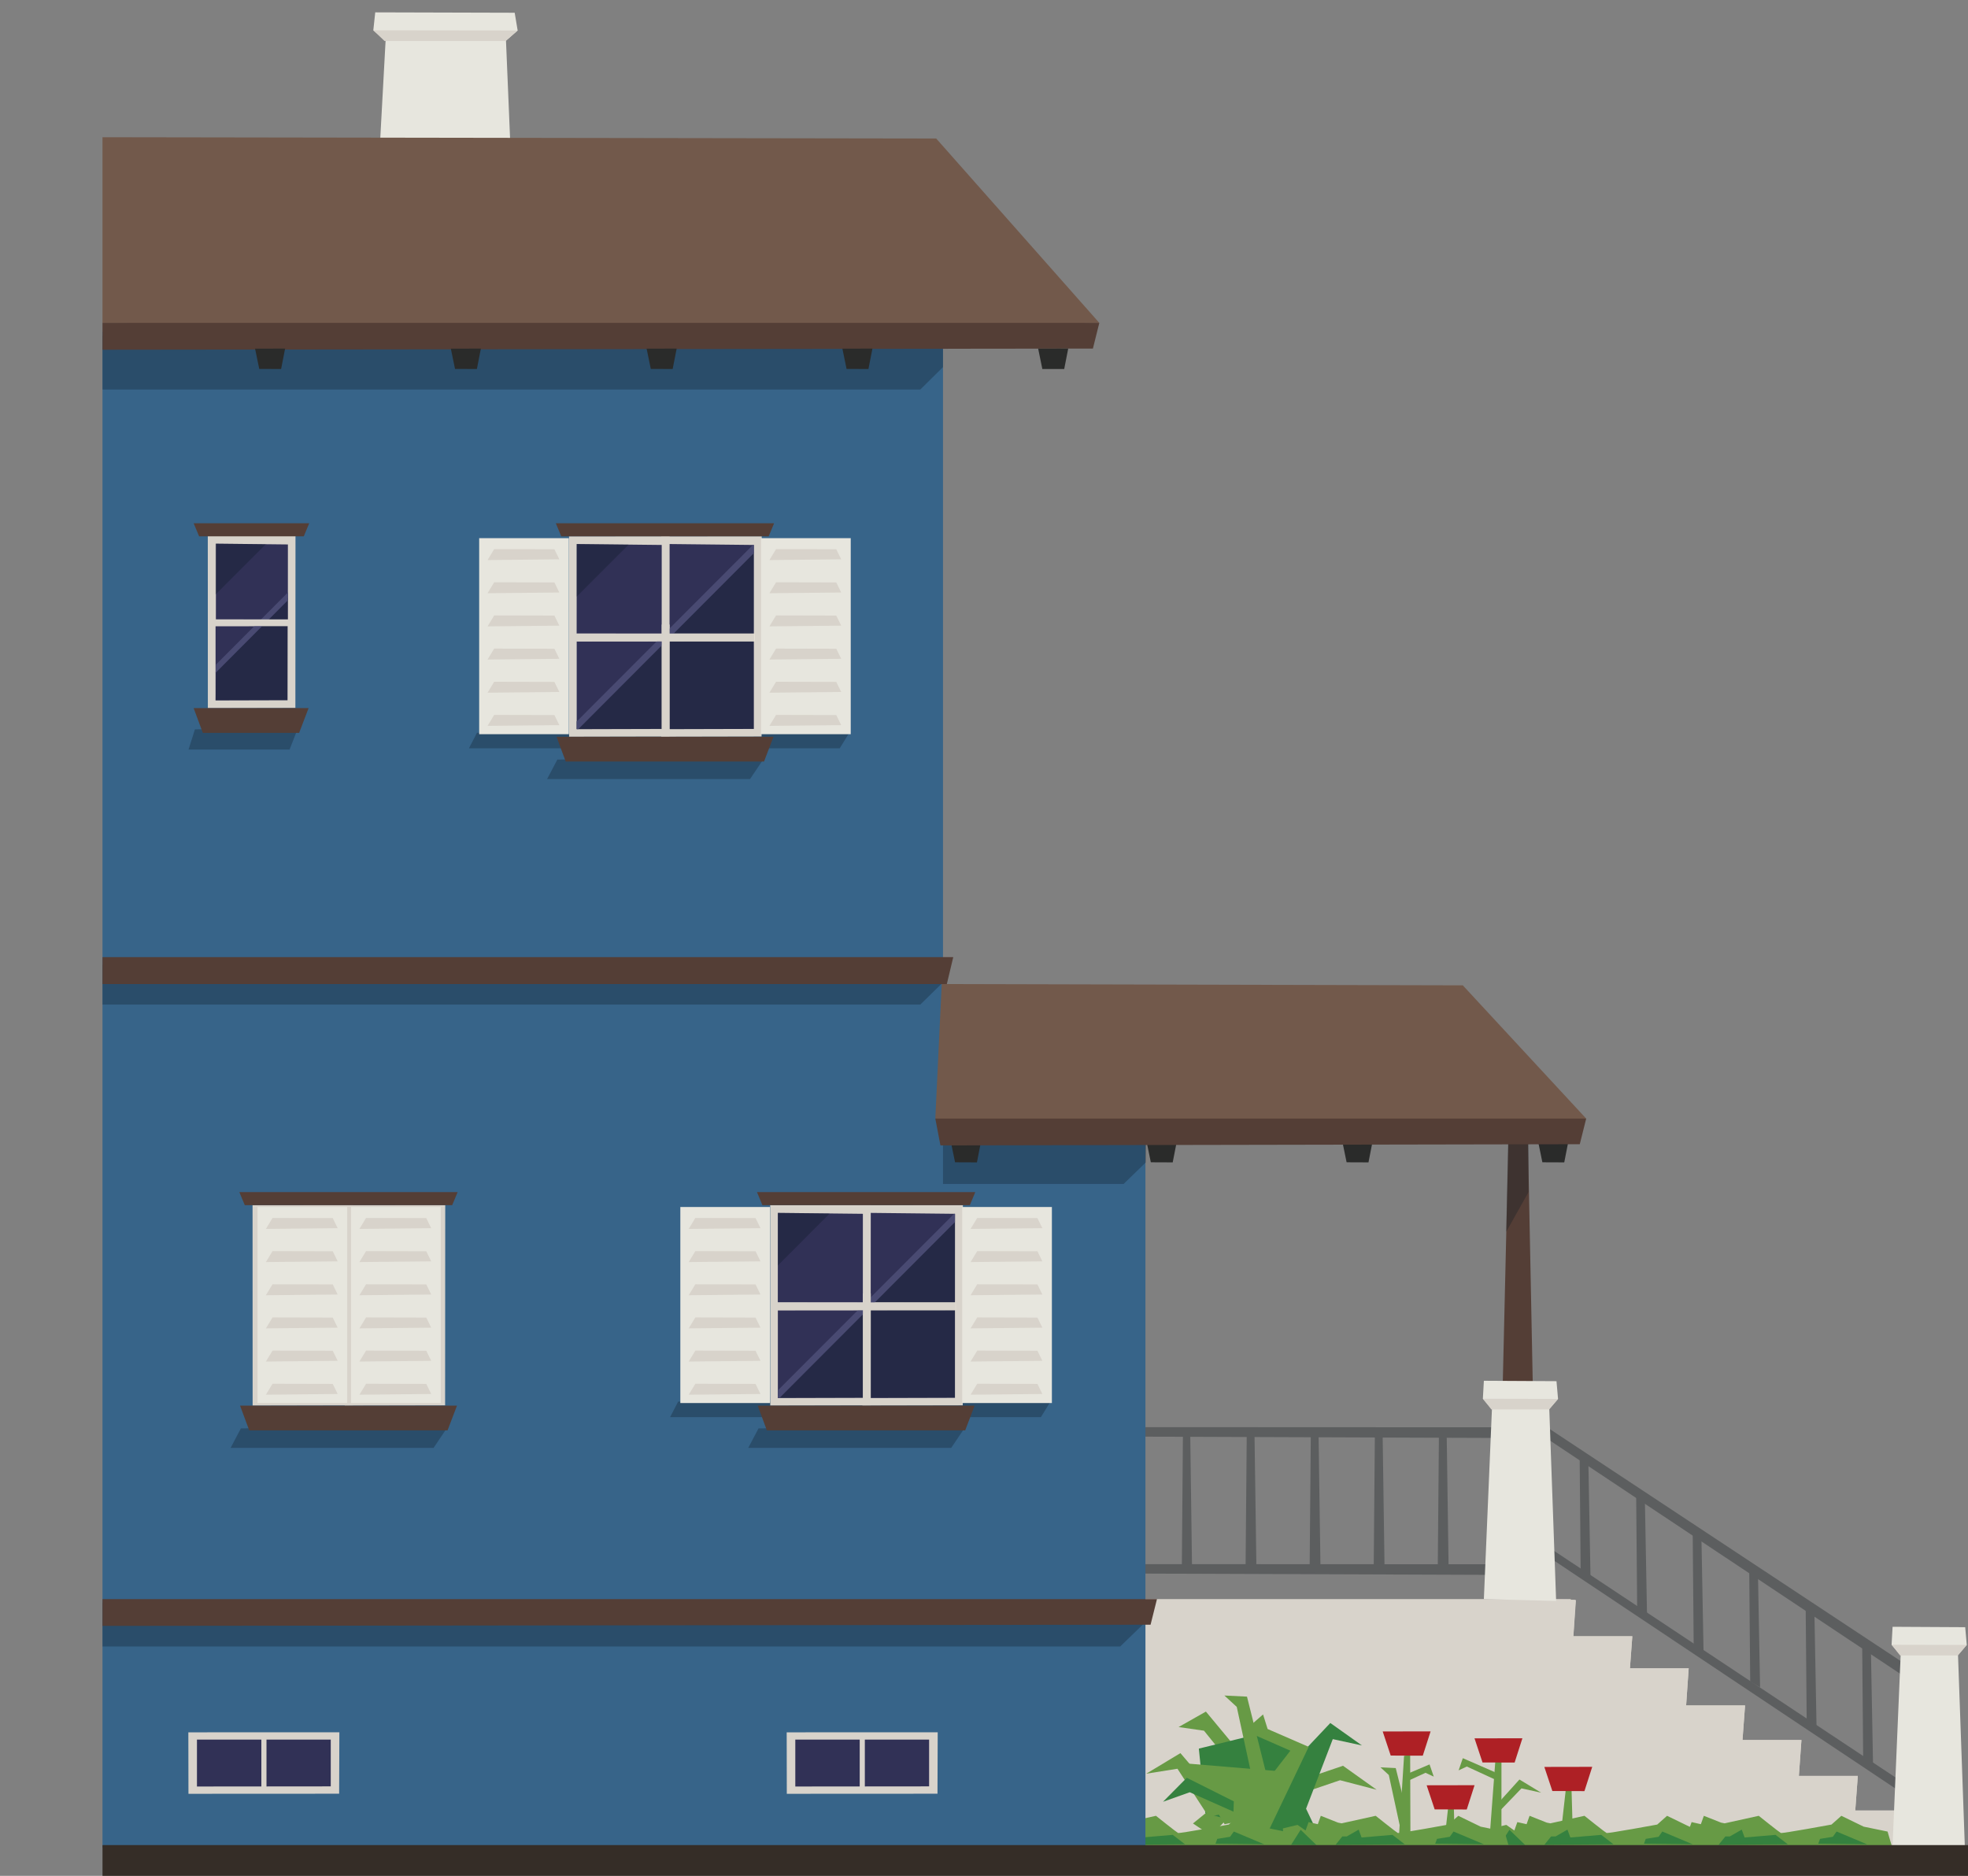 <?xml version="1.0" encoding="UTF-8" standalone="no"?>
<!DOCTYPE svg PUBLIC "-//W3C//DTD SVG 1.1//EN" "http://www.w3.org/Graphics/SVG/1.1/DTD/svg11.dtd">
<svg width="100%" height="100%" viewBox="0 0 768 732" version="1.1" xmlns="http://www.w3.org/2000/svg" xmlns:xlink="http://www.w3.org/1999/xlink" xml:space="preserve" style="fill-rule:evenodd;clip-rule:evenodd;stroke-linejoin:round;stroke-miterlimit:1.414;">
    <rect x="0" y="0" width="768" height="732" fill="#808080" stroke="none"/>
    <g id="residential-left" transform="matrix(0.5,0,0,0.5,-96,-228)">
        <g id="stoop">
            <g transform="matrix(1,0,0,1,47.991,0)">
                <path d="M1330,1897L1636.01,1897L1638.01,1869L1330,1869L1330,1897Z" style="fill:rgb(216,211,203);fill-rule:nonzero;"/>
            </g>
            <g transform="matrix(1,0,0,1,47.991,0)">
                <path d="M1330,1869L1592.01,1869L1594.01,1842L1330,1842L1330,1869Z" style="fill:rgb(216,211,203);fill-rule:nonzero;"/>
            </g>
            <g transform="matrix(1,0,0,1,47.991,0)">
                <path d="M1330,1842L1548.01,1842L1550.01,1814L1330,1814L1330,1842Z" style="fill:rgb(216,211,203);fill-rule:nonzero;"/>
            </g>
            <g transform="matrix(1,0,0,1,47.991,0)">
                <path d="M1330,1814L1504.01,1814L1506.01,1787L1330,1787L1330,1814Z" style="fill:rgb(216,211,203);fill-rule:nonzero;"/>
            </g>
            <g transform="matrix(1,0,0,1,47.991,0)">
                <path d="M1330,1787L1460.01,1787L1462.01,1758L1330,1758L1330,1787Z" style="fill:rgb(216,211,203);fill-rule:nonzero;"/>
            </g>
            <g transform="matrix(1,0,0,1,47.991,0)">
                <path d="M1330,1760L1416.01,1760L1418.01,1733L1330,1733L1330,1760Z" style="fill:rgb(216,211,203);fill-rule:nonzero;"/>
            </g>
            <g transform="matrix(1,0,0,1,47.991,0)">
                <path d="M1330,1733L1372.01,1733L1374.01,1705L1330,1705L1330,1733Z" style="fill:rgb(216,211,203);fill-rule:nonzero;"/>
            </g>
            <g transform="matrix(1,0,0,1,47.991,0)">
                <rect x="1038" y="1704" width="332" height="193" style="fill:rgb(216,211,203);fill-rule:nonzero;"/>
            </g>
            <g transform="matrix(1,0,0,1,47.991,0)">
                <path d="M1338,1704L1373.76,1704.55L1372.01,1733L1418.01,1733L1416.16,1758L1462.01,1758L1460.01,1787L1506.01,1787L1504.01,1814L1550.01,1814L1548.01,1842L1594.01,1842L1592.01,1869L1638.01,1869L1635.76,1897L1338,1896L1338,1704Z" style="fill:rgb(216,211,203);fill-rule:nonzero;"/>
            </g>
        </g>
        <g id="stoop-railings">
            <g transform="matrix(1,0,0,1,47.991,0)">
                <path d="M1376.93,1595.23L1383.75,1598.81L1385.43,1689.67L1377.72,1684.99L1376.93,1595.23Z" style="fill:rgb(92,94,95);fill-rule:nonzero;"/>
            </g>
            <g transform="matrix(1,0,0,1,47.991,0)">
                <path d="M1421.03,1624.07L1427.84,1627.65L1429.53,1718.51L1421.82,1713.83L1421.03,1624.07Z" style="fill:rgb(92,94,95);fill-rule:nonzero;"/>
            </g>
            <g transform="matrix(1,0,0,1,47.991,0)">
                <path d="M1465.13,1651.78L1471.94,1655.36L1473.63,1746.21L1465.92,1741.53L1465.13,1651.78Z" style="fill:rgb(92,94,95);fill-rule:nonzero;"/>
            </g>
            <g transform="matrix(1,0,0,1,47.991,0)">
                <path d="M1509.23,1678.46L1516.04,1682.04L1517.73,1772.89L1510.02,1768.21L1509.23,1678.46Z" style="fill:rgb(92,94,95);fill-rule:nonzero;"/>
            </g>
            <g transform="matrix(1,0,0,1,47.991,0)">
                <path d="M1553.33,1711.14L1560.14,1714.72L1561.83,1805.58L1554.12,1800.89L1553.33,1711.14Z" style="fill:rgb(92,94,95);fill-rule:nonzero;"/>
            </g>
            <g transform="matrix(1,0,0,1,47.991,0)">
                <path d="M1597.43,1740.98L1604.25,1744.56L1605.93,1835.42L1598.22,1830.74L1597.43,1740.98Z" style="fill:rgb(92,94,95);fill-rule:nonzero;"/>
            </g>
            <g transform="matrix(1,0,0,1,47.991,0)">
                <path d="M1331.29,1556.57L1632.31,1755.56L1628.03,1762.92L1329.86,1564.39L1331.29,1556.57Z" style="fill:rgb(92,94,95);fill-rule:nonzero;"/>
            </g>
            <g transform="matrix(1,0,0,1,47.991,0)">
                <path d="M1331.13,1649.23L1631.79,1848.76L1628.21,1855.09L1330.29,1656.17L1331.13,1649.23Z" style="fill:rgb(92,94,95);fill-rule:nonzero;"/>
            </g>
            <g transform="matrix(1,0,0,1,47.991,0)">
                <path d="M1267.07,1575.98L1273.14,1575.56L1274.65,1681.42L1266.15,1681.74L1267.07,1575.98Z" style="fill:rgb(92,94,95);fill-rule:nonzero;"/>
            </g>
            <g transform="matrix(1,0,0,1,47.991,0)">
                <path d="M1067.27,1575.98L1072.98,1575.56L1074.4,1681.42L1066.4,1681.74L1067.27,1575.98Z" style="fill:rgb(92,94,95);fill-rule:nonzero;"/>
            </g>
            <g transform="matrix(1,0,0,1,47.991,0)">
                <path d="M1117.07,1575.98L1123.14,1575.56L1124.65,1681.42L1116.15,1681.74L1117.07,1575.98Z" style="fill:rgb(92,94,95);fill-rule:nonzero;"/>
            </g>
            <g transform="matrix(1,0,0,1,47.991,0)">
                <path d="M1167.07,1575.98L1173.14,1575.56L1174.65,1681.42L1166.15,1681.74L1167.07,1575.98Z" style="fill:rgb(92,94,95);fill-rule:nonzero;"/>
            </g>
            <g transform="matrix(1,0,0,1,47.991,0)">
                <path d="M1217.07,1575.98L1223.14,1575.56L1224.65,1681.42L1216.15,1681.74L1217.07,1575.98Z" style="fill:rgb(92,94,95);fill-rule:nonzero;"/>
            </g>
            <g transform="matrix(1,0,0,1,47.991,0)">
                <path d="M956.729,1569.77L1317.57,1569.93L1318.07,1578.27L959.853,1576.95L956.729,1569.77Z" style="fill:rgb(92,94,95);fill-rule:nonzero;"/>
            </g>
            <g transform="matrix(1,0,0,1,47.991,0)">
                <path d="M967.672,1676.68L1328.51,1676.84L1329.02,1685.18L970.796,1683.86L967.672,1676.68Z" style="fill:rgb(92,94,95);fill-rule:nonzero;"/>
            </g>
            <g transform="matrix(1,0,0,1,47.991,0)">
                <path d="M1322.19,1309L1316.26,1563L1340.85,1563L1335.81,1309L1322.19,1309Z" style="fill:rgb(84,62,54);fill-rule:nonzero;"/>
            </g>
            <g transform="matrix(1,0,0,1,47.991,0)">
                <path d="M1677.55,1897.46L1672.22,1747.76L1679.04,1739.78L1677.83,1725.93L1621.15,1725.62L1620.37,1739.65L1627.44,1747.76L1621.15,1896L1677.55,1897.46Z" style="fill:rgb(231,230,222);fill-rule:nonzero;"/>
            </g>
            <g transform="matrix(1,0,0,1,47.991,0)">
                <path d="M1627.01,1748L1672.01,1748L1679.04,1739.78L1620.37,1739.65L1627.01,1748Z" style="fill:rgb(216,211,203);fill-rule:nonzero;"/>
            </g>
            <g transform="matrix(1,0,0,1,47.991,0)">
                <path d="M1358.55,1705.46L1353.21,1555.76L1360.04,1547.78L1358.83,1533.93L1302.15,1533.62L1301.37,1547.65L1308.44,1555.76L1302.15,1704L1358.55,1705.46Z" style="fill:rgb(231,230,222);fill-rule:nonzero;"/>
            </g>
            <g transform="matrix(1,0,0,1,47.991,0)">
                <path d="M1308.01,1556L1353.01,1556L1360.04,1547.78L1301.37,1547.65L1308.01,1556Z" style="fill:rgb(216,211,203);fill-rule:nonzero;"/>
            </g>
        </g>
        <g id="plants">
            <g transform="matrix(1,0,0,1,47.991,0)">
                <path d="M1365.99,1853.54L1370.6,1853.54L1371.44,1882.79L1362.53,1884.17L1365.99,1853.54Z" style="fill:rgb(103,154,69);fill-rule:nonzero;"/>
            </g>
            <g transform="matrix(1,0,0,1,47.991,0)">
                <path d="M1355.6,1853.79L1349.34,1834.99L1386.73,1834.92L1380.64,1853.87L1355.6,1853.79Z" style="fill:rgb(174,32,37);fill-rule:nonzero;"/>
            </g>
            <g transform="matrix(1,0,0,1,47.991,0)">
                <path d="M1274.14,1867.87L1278.75,1867.87L1279.59,1897.12L1270.68,1898.5L1274.14,1867.87Z" style="fill:rgb(103,154,69);fill-rule:nonzero;"/>
            </g>
            <g transform="matrix(1,0,0,1,47.991,0)">
                <path d="M1263.75,1868.12L1257.49,1849.32L1294.88,1849.25L1288.79,1868.21L1263.75,1868.12Z" style="fill:rgb(174,32,37);fill-rule:nonzero;"/>
            </g>
            <g transform="matrix(1,0,0,1,47.991,0)">
                <path d="M1311.11,1830.23L1315.88,1829.72L1315.87,1883.38L1306.95,1885.7L1311.11,1830.23Z" style="fill:rgb(103,154,69);fill-rule:nonzero;"/>
            </g>
            <g transform="matrix(1,0,0,1,47.991,0)">
                <path d="M1301.1,1831.5L1294.85,1812.69L1332.23,1812.62L1326.15,1831.58L1301.1,1831.5Z" style="fill:rgb(174,32,37);fill-rule:nonzero;"/>
            </g>
            <g transform="matrix(1,0,0,1,47.991,0)">
                <path d="M1312.57,1845.6L1288.86,1834.68L1282.45,1837.67L1285.72,1828.16L1310.56,1839" style="fill:rgb(103,154,69);fill-rule:nonzero;"/>
            </g>
            <g transform="matrix(1,0,0,1,47.991,0)">
                <path d="M1308.66,1868.36L1329.91,1844.81L1346.86,1855.1L1331.49,1851.73L1314.65,1869.25L1308.66,1868.36Z" style="fill:rgb(103,154,69);fill-rule:nonzero;"/>
            </g>
            <g transform="matrix(1,0,0,1,47.991,0)">
                <path d="M1239.87,1826.3L1244.63,1825.84L1244.82,1886.53L1235.9,1888.62L1239.87,1826.3Z" style="fill:rgb(103,154,69);fill-rule:nonzero;"/>
            </g>
            <g transform="matrix(1,0,0,1,47.991,0)">
                <path d="M1229.44,1826.12L1223.19,1807.32L1260.57,1807.25L1254.48,1826.21L1229.44,1826.12Z" style="fill:rgb(174,32,37);fill-rule:nonzero;"/>
            </g>
            <g transform="matrix(1,0,0,1,47.991,0)">
                <path d="M1240.63,1846.92L1256.62,1839.56L1263.03,1842.55L1259.76,1833.03L1239.82,1841.49" style="fill:rgb(103,154,69);fill-rule:nonzero;"/>
            </g>
            <g transform="matrix(1,0,0,1,47.991,0)">
                <path d="M1243.67,1877.14L1233.36,1835.89L1221.45,1835.3L1227.96,1841.29L1237.14,1883.71L1243.67,1877.14Z" style="fill:rgb(103,154,69);fill-rule:nonzero;"/>
            </g>
            <g transform="matrix(1,0,0,1,47.991,0)">
                <path d="M1075.1,1879.11L1115.59,1846.22L1083.72,1806.72L1063.88,1803.87L1085.2,1791.79L1130.36,1846.2L1089.13,1888.5" style="fill:rgb(103,154,69);fill-rule:nonzero;"/>
            </g>
            <g transform="matrix(1,0,0,1,47.991,0)">
                <path d="M1155.51,1846.56L1192.21,1834.08L1218.47,1852.81L1189.9,1845.37L1127.75,1866.46L1155.51,1846.56Z" style="fill:rgb(103,154,69);fill-rule:nonzero;"/>
            </g>
            <g transform="matrix(1,0,0,1,47.991,0)">
                <path d="M1084.77,1871.04L1079.69,1820.69L1130.07,1808.35L1164.34,1819.71L1182.3,1800.7L1207,1818.23L1184.23,1813.29L1163.38,1867.59L1173.33,1888.57L1143.15,1887.33L1084.77,1871.04Z" style="fill:rgb(53,129,63);fill-rule:nonzero;"/>
            </g>
            <g transform="matrix(1,0,0,1,47.991,0)">
                <path d="M1131.39,1890.54L1165.42,1819.33L1133.37,1805.39L1129.81,1794.04L1115.35,1806.63L1151.12,1822.31L1103.67,1883.54" style="fill:rgb(103,154,69);fill-rule:nonzero;"/>
            </g>
            <g transform="matrix(1,0,0,1,47.991,0)">
                <path d="M1104.73,1870.3L1065.31,1824.22L1038.65,1840.27L1063,1836.41L1087.34,1873.86L1104.73,1870.3Z" style="fill:rgb(103,154,69);fill-rule:nonzero;"/>
            </g>
            <g transform="matrix(1,0,0,1,47.991,0)">
                <path d="M1132.54,1841.22L1117.27,1780.13L1099.63,1779.26L1109.28,1788.13L1122.88,1850.94L1132.54,1841.22Z" style="fill:rgb(103,154,69);fill-rule:nonzero;"/>
            </g>
            <g transform="matrix(1,0,0,1,47.991,0)">
                <path d="M1099.8,1879.68L1124.54,1874.75L1152.47,1839.2L1071.09,1832.37" style="fill:rgb(103,154,69);fill-rule:nonzero;"/>
            </g>
            <g transform="matrix(1,0,0,1,47.991,0)">
                <path d="M1106.99,1861.87L1070.28,1843.46L1051.73,1862.18L1072.6,1854.75L1106.74,1869.91L1106.99,1861.87Z" style="fill:rgb(53,129,63);fill-rule:nonzero;"/>
            </g>
            <g transform="matrix(1,0,0,1,47.991,0)">
                <path d="M1444.97,1899.87L1444.27,1882.96L1455.68,1880.23L1461.96,1884.6L1464.29,1878.05L1471.51,1879.68L1473.84,1873.14L1487.29,1878.46L1490.08,1879.01L1516.68,1873.14C1516.68,1873.14 1532.74,1885.97 1533.9,1886.52C1535.06,1887.06 1573.48,1879.97 1573.48,1879.97L1581.16,1873.14L1598.61,1881.61L1617.24,1885.43L1620.97,1898.23L1444.97,1899.87Z" style="fill:rgb(103,154,69);fill-rule:nonzero;"/>
            </g>
            <g transform="matrix(1,0,0,1,47.991,0)">
                <path d="M1450.68,1895.78L1458.12,1884.05L1470.41,1895.92L1450.68,1895.78Z" style="fill:rgb(53,129,63);fill-rule:nonzero;"/>
            </g>
            <g transform="matrix(1,0,0,1,47.991,0)">
                <path d="M1485.36,1895.78L1490.66,1889.23L1494.15,1889.23L1503.4,1883.91L1505.67,1890.05L1529.77,1888.01L1539.37,1895.37L1485.36,1895.78Z" style="fill:rgb(53,129,63);fill-rule:nonzero;"/>
            </g>
            <g transform="matrix(1,0,0,1,47.991,0)">
                <path d="M1563.12,1894.96L1564.51,1891.14L1574.52,1889.5L1577.44,1885.41L1601.18,1895.37L1563.12,1894.96Z" style="fill:rgb(53,129,63);fill-rule:nonzero;"/>
            </g>
            <g transform="matrix(1,0,0,1,47.991,0)">
                <path d="M1308.95,1899.87L1308.25,1882.96L1319.66,1880.23L1325.94,1884.6L1328.27,1878.05L1335.49,1879.68L1337.82,1873.14L1351.26,1878.46L1354.06,1879.01L1380.65,1873.14C1380.65,1873.14 1396.71,1885.97 1397.88,1886.52C1399.04,1887.06 1437.45,1879.97 1437.45,1879.97L1445.13,1873.14L1462.59,1881.61L1481.22,1885.43L1484.94,1898.23L1308.95,1899.87Z" style="fill:rgb(103,154,69);fill-rule:nonzero;"/>
            </g>
            <g transform="matrix(1,0,0,1,47.991,0)">
                <path d="M1314.65,1895.78L1322.1,1884.05L1334.38,1895.92L1314.65,1895.78Z" style="fill:rgb(53,129,63);fill-rule:nonzero;"/>
            </g>
            <g transform="matrix(1,0,0,1,47.991,0)">
                <path d="M1349.34,1895.78L1354.63,1889.23L1358.13,1889.23L1367.38,1883.91L1369.65,1890.05L1393.75,1888.01L1403.35,1895.37L1349.34,1895.78Z" style="fill:rgb(53,129,63);fill-rule:nonzero;"/>
            </g>
            <g transform="matrix(1,0,0,1,47.991,0)">
                <path d="M1427.1,1894.96L1428.49,1891.14L1438.5,1889.5L1441.42,1885.41L1465.15,1895.37L1427.1,1894.96Z" style="fill:rgb(53,129,63);fill-rule:nonzero;"/>
            </g>
            <g transform="matrix(1,0,0,1,47.991,0)">
                <path d="M1146.01,1899.87L1145.31,1882.96L1156.72,1880.23L1163,1884.6L1165.33,1878.05L1172.55,1879.68L1174.88,1873.14L1188.32,1878.46L1191.12,1879.01L1217.71,1873.14C1217.71,1873.14 1233.77,1885.97 1234.94,1886.52C1236.1,1887.06 1274.51,1879.97 1274.51,1879.97L1282.19,1873.14L1299.65,1881.61L1318.28,1885.43L1322,1898.23L1146.01,1899.87Z" style="fill:rgb(103,154,69);fill-rule:nonzero;"/>
            </g>
            <g transform="matrix(1,0,0,1,47.991,0)">
                <path d="M1151.71,1895.78L1159.16,1884.05L1171.44,1895.92L1151.71,1895.78Z" style="fill:rgb(53,129,63);fill-rule:nonzero;"/>
            </g>
            <g transform="matrix(1,0,0,1,47.991,0)">
                <path d="M1186.4,1895.78L1191.69,1889.23L1195.18,1889.23L1204.44,1883.91L1206.71,1890.05L1230.81,1888.01L1240.41,1895.37L1186.4,1895.78Z" style="fill:rgb(53,129,63);fill-rule:nonzero;"/>
            </g>
            <g transform="matrix(1,0,0,1,47.991,0)">
                <path d="M1264.15,1894.96L1265.55,1891.14L1275.56,1889.5L1278.47,1885.41L1302.21,1895.37L1264.15,1894.96Z" style="fill:rgb(53,129,63);fill-rule:nonzero;"/>
            </g>
            <g transform="matrix(1,0,0,1,47.991,0)">
                <path d="M974.518,1899.87L973.823,1882.96L985.229,1880.23L991.514,1884.6L993.842,1878.05L1001.06,1879.68L1003.39,1873.14L1016.83,1878.46L1019.63,1879.01L1046.22,1873.14C1046.22,1873.14 1062.28,1885.97 1063.45,1886.52C1064.61,1887.06 1103.03,1879.97 1103.03,1879.97L1110.7,1873.14L1128.16,1881.61L1146.79,1885.43L1150.51,1898.23L974.518,1899.87Z" style="fill:rgb(103,154,69);fill-rule:nonzero;"/>
            </g>
            <g transform="matrix(1,0,0,1,47.991,0)">
                <path d="M980.225,1895.78L987.674,1884.05L999.956,1895.92L980.225,1895.78Z" style="fill:rgb(53,129,63);fill-rule:nonzero;"/>
            </g>
            <g transform="matrix(1,0,0,1,47.991,0)">
                <path d="M1014.91,1895.78L1020.21,1889.23L1023.7,1889.23L1032.95,1883.91L1035.22,1890.05L1059.32,1888.01L1068.92,1895.37L1014.91,1895.78Z" style="fill:rgb(53,129,63);fill-rule:nonzero;"/>
            </g>
            <g transform="matrix(1,0,0,1,47.991,0)">
                <path d="M1092.67,1894.96L1094.06,1891.14L1104.07,1889.5L1106.99,1885.41L1130.73,1895.37L1092.67,1894.96Z" style="fill:rgb(53,129,63);fill-rule:nonzero;"/>
            </g>
        </g>
        <g id="chimney">
            <g transform="matrix(1,0,0,1,47.991,0)">
                <path d="M545.178,637.482L538.936,487.779L548.035,479.803L545.721,465.946L436.873,465.643L435.373,479.667L444.955,487.779L436.873,636.02L545.178,637.482Z" style="fill:rgb(231,230,222);fill-rule:nonzero;"/>
            </g>
            <g transform="matrix(1,0,0,1,47.991,0)">
                <path d="M444.119,488L538.542,488L548.035,479.793L435.373,479.651L444.119,488Z" style="fill:rgb(216,211,203);fill-rule:nonzero;"/>
            </g>
        </g>
        <g transform="matrix(1,0,0,1,47.991,0)">
            <g id="base">
                <path d="M224,715L880,715L880,1263L1038,1263L1038,1898L224,1898L224,715Z" style="fill:rgb(55,100,137);fill-rule:nonzero;"/>
            </g>
        </g>
        <g id="shadows">
            <g transform="matrix(1,0,0,1,47.991,0)">
                <g opacity="0.3">
                    <path d="M880,742.495L862.305,760L224,760L224,718L880,718L880,742.495Z" style="fill:rgb(10,23,35);fill-rule:nonzero;"/>
                </g>
            </g>
            <g transform="matrix(1,0,0,1,47.991,0)">
                <g opacity="0.3">
                    <path d="M1021.01,1380L880,1380L880,1329L1038.96,1327L1038.31,1363.18L1021.01,1380Z" style="fill:rgb(10,23,35);fill-rule:nonzero;"/>
                </g>
            </g>
            <g transform="matrix(1,0,0,1,47.991,0)">
                <g opacity="0.3">
                    <path d="M880.01,1222.68L862.305,1240L224,1240L224,1209L879.365,1209L880.01,1222.68Z" style="fill:rgb(10,23,35);fill-rule:nonzero;"/>
                </g>
            </g>
            <g transform="matrix(1,0,0,1,47.991,0)">
                <g opacity="0.3">
                    <path d="M1038.01,1721.92L1018.31,1741L224,1741L224,1706.88L1038.31,1705.94L1038.01,1721.92Z" style="fill:rgb(10,23,35);fill-rule:nonzero;"/>
                </g>
            </g>
            <g transform="matrix(1,0,0,1,47.991,0)">
                <g opacity="0.3">
                    <path d="M1337,1348L1321.01,1348L1319.58,1417.37L1337,1386.37L1337,1348Z" style="fill:rgb(10,23,35);fill-rule:nonzero;"/>
                </g>
            </g>
        </g>
        <g transform="matrix(1,0,0,1,47.991,0)">
            <g id="roof">
                <path d="M224,708.095L750.479,718.095L1002.01,708L874.698,564.095L224,563.095L224,708.095Z" style="fill:rgb(114,89,75);fill-rule:nonzero;"/>
            </g>
        </g>
        <g id="trim">
            <g transform="matrix(1,0,0,1,47.991,0)">
                <path d="M224,1704L1047.01,1704L1042.01,1724L224,1724.92L224,1704Z" style="fill:rgb(84,62,54);fill-rule:nonzero;"/>
            </g>
            <g transform="matrix(1,0,0,1,47.991,0)">
                <path d="M224,1203L888.01,1203L883.005,1224L224,1224L224,1203Z" style="fill:rgb(84,62,54);fill-rule:nonzero;"/>
            </g>
            <g transform="matrix(1,0,0,1,47.991,0)">
                <path d="M224,708L1002.01,708L997.005,728.047L224,728.949L224,708Z" style="fill:rgb(84,62,54);fill-rule:nonzero;"/>
            </g>
            <g transform="matrix(1,0,0,1,47.991,0)">
                <path d="M957.547,744L954.286,728.113L977.732,728.054L974.613,744L957.547,744Z" style="fill:rgb(42,43,42);fill-rule:nonzero;"/>
            </g>
            <g transform="matrix(1,0,0,1,47.991,0)">
                <path d="M346.348,743.931L343.086,728.113L366.534,728.054L363.414,744L346.348,743.931Z" style="fill:rgb(42,43,42);fill-rule:nonzero;"/>
            </g>
            <g transform="matrix(1,0,0,1,47.991,0)">
                <path d="M499.147,743.931L495.887,728.113L519.333,728.054L516.213,744L499.147,743.931Z" style="fill:rgb(42,43,42);fill-rule:nonzero;"/>
            </g>
            <g transform="matrix(1,0,0,1,47.991,0)">
                <path d="M651.947,743.931L648.685,728.113L672.133,728.054L669.013,744L651.947,743.931Z" style="fill:rgb(42,43,42);fill-rule:nonzero;"/>
            </g>
            <g transform="matrix(1,0,0,1,47.991,0)">
                <path d="M804.747,743.931L801.485,728.113L824.932,728.054L821.813,744L804.747,743.931Z" style="fill:rgb(42,43,42);fill-rule:nonzero;"/>
            </g>
            <g transform="matrix(1,0,0,1,47.991,0)">
                <path d="M1347.82,1363.11L1344.56,1347.29L1368.01,1347.23L1364.89,1363.18L1347.82,1363.11Z" style="fill:rgb(42,43,42);fill-rule:nonzero;"/>
            </g>
            <g transform="matrix(1,0,0,1,47.991,0)">
                <path d="M889.424,1363.11L886.162,1347.29L909.61,1347.23L906.49,1363.18L889.424,1363.11Z" style="fill:rgb(42,43,42);fill-rule:nonzero;"/>
            </g>
            <g transform="matrix(1,0,0,1,47.991,0)">
                <path d="M1042.22,1363.11L1038.96,1347.29L1062.41,1347.23L1059.29,1363.18L1042.22,1363.11Z" style="fill:rgb(42,43,42);fill-rule:nonzero;"/>
            </g>
            <g transform="matrix(1,0,0,1,47.991,0)">
                <path d="M1195.02,1363.11L1191.76,1347.29L1215.21,1347.23L1212.09,1363.18L1195.02,1363.11Z" style="fill:rgb(42,43,42);fill-rule:nonzero;"/>
            </g>
        </g>
        <g id="stoop-roof">
            <g transform="matrix(1,0,0,1,47.991,0)">
                <path d="M874.01,1329L1131.49,1339L1382.01,1329L1285.7,1225L879.01,1224L874.01,1329Z" style="fill:rgb(114,89,75);fill-rule:nonzero;"/>
            </g>
            <g transform="matrix(1,0,0,1,47.991,0)">
                <path d="M874.01,1329L1382.01,1329L1377.01,1349L878.01,1349.93L874.01,1329Z" style="fill:rgb(84,62,54);fill-rule:nonzero;"/>
            </g>
        </g>
        <g id="windows">
            <g transform="matrix(1,0,0,1,47.991,0)">
                <path d="M875.705,1855.9L758.097,1855.96L758.01,1807.99L875.879,1807.97L875.705,1855.9Z" style="fill:rgb(216,211,203);fill-rule:nonzero;"/>
            </g>
            <g transform="matrix(1,0,0,1,47.991,0)">
                <path d="M869.156,1850.17L764.731,1850.27L764.731,1813.68L869.156,1813.65L869.156,1850.17Z" style="fill:rgb(49,49,86);fill-rule:nonzero;"/>
            </g>
            <g transform="matrix(1,0,0,1,47.991,0)">
                <rect x="815" y="1809" width="4" height="46" style="fill:rgb(216,211,203);fill-rule:nonzero;"/>
            </g>
            <g transform="matrix(1,0,0,1,47.991,0)">
                <path d="M408.705,1855.9L291.097,1855.96L291.01,1807.99L408.879,1807.97L408.705,1855.9Z" style="fill:rgb(216,211,203);fill-rule:nonzero;"/>
            </g>
            <g transform="matrix(1,0,0,1,47.991,0)">
                <path d="M402.156,1850.17L297.731,1850.27L297.731,1813.68L402.156,1813.65L402.156,1850.17Z" style="fill:rgb(49,49,86);fill-rule:nonzero;"/>
            </g>
            <g transform="matrix(1,0,0,1,47.991,0)">
                <rect x="348" y="1809" width="4" height="46" style="fill:rgb(216,211,203);fill-rule:nonzero;"/>
            </g>
            <g transform="matrix(1,0,0,1,47.991,0)">
                <g opacity="0.3">
                    <path d="M579.029,1048.78L571.009,1064L729.42,1064L740.55,1047.46L579.029,1048.78Z" style="fill:rgb(10,23,35);fill-rule:nonzero;"/>
                </g>
            </g>
            <g transform="matrix(1,0,0,1,47.991,0)">
                <g opacity="0.3">
                    <path d="M516.286,1027.88L510.01,1040L799.42,1040L806.985,1027.73L516.286,1027.88Z" style="fill:rgb(10,23,35);fill-rule:nonzero;"/>
                </g>
            </g>
            <g transform="matrix(1,0,0,1,47.991,0)">
                <path d="M738.424,1030.84L660.089,1031L660.034,874.583L738.528,874.51L738.424,1030.84Z" style="fill:rgb(216,211,203);fill-rule:nonzero;"/>
            </g>
            <g transform="matrix(1,0,0,1,47.991,0)">
                <path d="M732.334,1024.89L666.013,1025.07L666.013,956.603L732.334,956.542L732.334,1024.89Z" style="fill:rgb(49,49,86);fill-rule:nonzero;"/>
            </g>
            <g transform="matrix(1,0,0,1,47.991,0)">
                <path d="M732.334,950.562L665.975,950.501L666.013,880.585L732.366,881.311L732.334,950.562Z" style="fill:rgb(49,49,86);fill-rule:nonzero;"/>
            </g>
            <g transform="matrix(1,0,0,1,47.991,0)">
                <path d="M666.527,1030.84L588.19,1031L588.139,874.583L666.631,874.51L666.527,1030.84Z" style="fill:rgb(216,211,203);fill-rule:nonzero;"/>
            </g>
            <g transform="matrix(1,0,0,1,47.991,0)">
                <path d="M660.439,1024.89L594.116,1025.07L594.116,956.603L660.439,956.542L660.439,1024.89Z" style="fill:rgb(49,49,86);fill-rule:nonzero;"/>
            </g>
            <g transform="matrix(1,0,0,1,47.991,0)">
                <path d="M660.439,950.565L594.077,950.501L594.116,880.585L660.472,881.311L660.439,950.565Z" style="fill:rgb(49,49,86);fill-rule:nonzero;"/>
            </g>
            <g transform="matrix(1,0,0,1,47.991,0)">
                <rect x="665.739" y="950.548" width="67.236" height="5.834" style="fill:rgb(246,241,225);fill-rule:nonzero;"/>
            </g>
            <g transform="matrix(1,0,0,1,47.991,0)">
                <path d="M748.205,864.365L743.946,874.583L582.074,874.583L577.814,864.365L748.205,864.365Z" style="fill:rgb(84,62,54);fill-rule:nonzero;"/>
            </g>
            <g transform="matrix(1,0,0,1,47.991,0)">
                <g opacity="0.3">
                    <path d="M732.334,1024.89L732.347,887.009L594.115,1019.01L594.115,1025.07L732.334,1024.89Z" style="fill:rgb(10,23,35);fill-rule:nonzero;"/>
                </g>
            </g>
            <g transform="matrix(1,0,0,1,47.991,0)">
                <path d="M595.403,1025.04L732.339,887.755L732.356,887.776L732.375,881.305L731.688,881.292L594.143,1019.03L594.115,1025.07L595.403,1025.04Z" style="fill:rgb(73,74,114);fill-rule:nonzero;"/>
            </g>
            <g transform="matrix(1,0,0,1,47.991,0)">
                <rect x="660.483" y="943.437" width="6.156" height="84.063" style="fill:rgb(216,211,203);fill-rule:nonzero;"/>
            </g>
            <g transform="matrix(1,0,0,1,47.991,0)">
                <rect x="593.91" y="950.443" width="138.873" height="6.155" style="fill:rgb(216,211,203);fill-rule:nonzero;"/>
            </g>
            <g transform="matrix(1,0,0,1,47.991,0)">
                <path d="M740.326,1050.33L585.543,1050.33L578.379,1031.01L747.7,1031.01L740.326,1050.33Z" style="fill:rgb(84,62,54);fill-rule:nonzero;"/>
            </g>
            <g transform="matrix(1,0,0,1,47.991,0)">
                <g opacity="0.3">
                    <path d="M594.094,921.663L594.094,880.585L634.719,881.02" style="fill:rgb(10,23,35);fill-rule:nonzero;"/>
                </g>
            </g>
            <g transform="matrix(1,0,0,1,47.991,0)">
                <rect x="518" y="876" width="70" height="153" style="fill:rgb(231,230,222);fill-rule:nonzero;"/>
            </g>
            <g transform="matrix(1,0,0,1,47.991,0)">
                <path d="M580.568,892.532L576.716,884.661L529.716,884.55L524.533,893.094L580.568,892.532Z" style="fill:rgb(216,211,203);fill-rule:nonzero;"/>
            </g>
            <g transform="matrix(1,0,0,1,47.991,0)">
                <path d="M580.568,1021.93L576.716,1014.06L529.716,1013.95L524.533,1022.49L580.568,1021.93Z" style="fill:rgb(216,211,203);fill-rule:nonzero;"/>
            </g>
            <g transform="matrix(1,0,0,1,47.991,0)">
                <path d="M580.568,996.05L576.716,988.179L529.716,988.068L524.533,996.612L580.568,996.05Z" style="fill:rgb(216,211,203);fill-rule:nonzero;"/>
            </g>
            <g transform="matrix(1,0,0,1,47.991,0)">
                <path d="M580.568,970.17L576.716,962.299L529.716,962.188L524.533,970.732L580.568,970.17Z" style="fill:rgb(216,211,203);fill-rule:nonzero;"/>
            </g>
            <g transform="matrix(1,0,0,1,47.991,0)">
                <path d="M580.568,944.291L576.716,936.42L529.716,936.309L524.533,944.853L580.568,944.291Z" style="fill:rgb(216,211,203);fill-rule:nonzero;"/>
            </g>
            <g transform="matrix(1,0,0,1,47.991,0)">
                <path d="M580.568,918.412L576.716,910.541L529.716,910.43L524.533,918.974L580.568,918.412Z" style="fill:rgb(216,211,203);fill-rule:nonzero;"/>
            </g>
            <g transform="matrix(1,0,0,1,47.991,0)">
                <rect x="738" y="876" width="70" height="153" style="fill:rgb(231,230,222);fill-rule:nonzero;"/>
            </g>
            <g transform="matrix(1,0,0,1,47.991,0)">
                <path d="M800.568,892.532L796.716,884.661L749.716,884.55L744.533,893.094L800.568,892.532Z" style="fill:rgb(216,211,203);fill-rule:nonzero;"/>
            </g>
            <g transform="matrix(1,0,0,1,47.991,0)">
                <path d="M800.568,1021.93L796.716,1014.06L749.716,1013.95L744.533,1022.49L800.568,1021.93Z" style="fill:rgb(216,211,203);fill-rule:nonzero;"/>
            </g>
            <g transform="matrix(1,0,0,1,47.991,0)">
                <path d="M800.568,996.05L796.716,988.179L749.716,988.068L744.533,996.612L800.568,996.05Z" style="fill:rgb(216,211,203);fill-rule:nonzero;"/>
            </g>
            <g transform="matrix(1,0,0,1,47.991,0)">
                <path d="M800.568,970.17L796.716,962.299L749.716,962.188L744.533,970.732L800.568,970.17Z" style="fill:rgb(216,211,203);fill-rule:nonzero;"/>
            </g>
            <g transform="matrix(1,0,0,1,47.991,0)">
                <path d="M800.568,944.291L796.716,936.42L749.716,936.309L744.533,944.853L800.568,944.291Z" style="fill:rgb(216,211,203);fill-rule:nonzero;"/>
            </g>
            <g transform="matrix(1,0,0,1,47.991,0)">
                <path d="M800.568,918.412L796.716,910.541L749.716,910.43L744.533,918.974L800.568,918.412Z" style="fill:rgb(216,211,203);fill-rule:nonzero;"/>
            </g>
            <g transform="matrix(1,0,0,1,47.991,0)">
                <g opacity="0.3">
                    <path d="M296.143,1025.22L291.151,1041L370.01,1041L376.551,1024.31L296.143,1025.22Z" style="fill:rgb(10,23,35);fill-rule:nonzero;"/>
                </g>
            </g>
            <g transform="matrix(1,0,0,1,47.991,0)">
                <path d="M374.554,1008.51L306.235,1008.65L306.189,874.219L374.643,874.157L374.554,1008.51Z" style="fill:rgb(216,211,203);fill-rule:nonzero;"/>
            </g>
            <g transform="matrix(1,0,0,1,47.991,0)">
                <path d="M368.398,1002.47L312.251,1002.62L312.251,944.657L368.398,944.605L368.398,1002.47Z" style="fill:rgb(49,49,86);fill-rule:nonzero;"/>
            </g>
            <g transform="matrix(1,0,0,1,47.991,0)">
                <path d="M368.685,939.544L312.504,939.492L312.537,880.3L368.713,880.915L368.685,939.544Z" style="fill:rgb(49,49,86);fill-rule:nonzero;"/>
            </g>
            <g transform="matrix(1,0,0,1,47.991,0)">
                <rect x="312.016" y="939.531" width="56.924" height="4.939" style="fill:rgb(246,241,225);fill-rule:nonzero;"/>
            </g>
            <g transform="matrix(1,0,0,1,47.991,0)">
                <g opacity="0.3">
                    <path d="M368.398,1002.47L368.778,922.345L312.78,977.66L312.251,1002.62L368.398,1002.47Z" style="fill:rgb(10,23,35);fill-rule:nonzero;"/>
                </g>
            </g>
            <g transform="matrix(1,0,0,1,47.991,0)">
                <path d="M312.288,981.117L368.691,924.492L368.713,918.372L312.602,974.648L312.288,981.117Z" style="fill:rgb(73,74,114);fill-rule:nonzero;"/>
            </g>
            <g transform="matrix(1,0,0,1,47.991,0)">
                <rect x="311.593" y="939.395" width="59.071" height="5.211" style="fill:rgb(216,211,203);fill-rule:nonzero;"/>
            </g>
            <g transform="matrix(1,0,0,1,47.991,0)">
                <g opacity="0.3">
                    <path d="M312.25,919.972L312.25,880.3L351.484,880.72" style="fill:rgb(10,23,35);fill-rule:nonzero;"/>
                </g>
            </g>
            <g transform="matrix(1,0,0,1,47.991,0)">
                <path d="M385.358,864.365L381.1,874.583L299.41,874.583L295.15,864.365L385.358,864.365Z" style="fill:rgb(84,62,54);fill-rule:nonzero;"/>
            </g>
            <g transform="matrix(1,0,0,1,47.991,0)">
                <path d="M377.48,1027.97L302.314,1027.97L295.15,1008.65L384.855,1008.65L377.48,1027.97Z" style="fill:rgb(84,62,54);fill-rule:nonzero;"/>
            </g>
            <g transform="matrix(1,0,0,1,47.991,0)">
                <g opacity="0.3">
                    <path d="M332.02,1570.78L324,1586L482.411,1586L493.541,1569.46L332.02,1570.78Z" style="fill:rgb(10,23,35);fill-rule:nonzero;"/>
                </g>
            </g>
            <g transform="matrix(1,0,0,1,47.991,0)">
                <path d="M491.414,1552.84L413.079,1553L413.024,1396.58L491.518,1396.51L491.414,1552.84Z" style="fill:rgb(216,211,203);fill-rule:nonzero;"/>
            </g>
            <g transform="matrix(1,0,0,1,47.991,0)">
                <path d="M485.324,1546.89L419.003,1547.07L419.003,1478.6L485.324,1478.54L485.324,1546.89Z" style="fill:rgb(49,49,86);fill-rule:nonzero;"/>
            </g>
            <g transform="matrix(1,0,0,1,47.991,0)">
                <path d="M485.324,1472.56L418.965,1472.5L419.003,1402.59L485.356,1403.31L485.324,1472.56Z" style="fill:rgb(49,49,86);fill-rule:nonzero;"/>
            </g>
            <g transform="matrix(1,0,0,1,47.991,0)">
                <path d="M419.518,1552.84L341.181,1553L341.13,1396.58L419.622,1396.51L419.518,1552.84Z" style="fill:rgb(216,211,203);fill-rule:nonzero;"/>
            </g>
            <g transform="matrix(1,0,0,1,47.991,0)">
                <path d="M413.429,1546.89L347.106,1547.07L347.106,1478.6L413.429,1478.54L413.429,1546.89Z" style="fill:rgb(49,49,86);fill-rule:nonzero;"/>
            </g>
            <g transform="matrix(1,0,0,1,47.991,0)">
                <path d="M413.429,1472.57L347.067,1472.5L347.106,1402.59L413.462,1403.31L413.429,1472.57Z" style="fill:rgb(49,49,86);fill-rule:nonzero;"/>
            </g>
            <g transform="matrix(1,0,0,1,47.991,0)">
                <rect x="418.729" y="1472.55" width="67.236" height="5.834" style="fill:rgb(246,241,225);fill-rule:nonzero;"/>
            </g>
            <g transform="matrix(1,0,0,1,47.991,0)">
                <path d="M501.195,1386.37L496.936,1396.58L335.064,1396.58L330.804,1386.37L501.195,1386.37Z" style="fill:rgb(84,62,54);fill-rule:nonzero;"/>
            </g>
            <g transform="matrix(1,0,0,1,47.991,0)">
                <g opacity="0.3">
                    <path d="M485.324,1546.89L485.337,1409.01L347.105,1541.01L347.105,1547.07L485.324,1546.89Z" style="fill:rgb(10,23,35);fill-rule:nonzero;"/>
                </g>
            </g>
            <g transform="matrix(1,0,0,1,47.991,0)">
                <path d="M348.394,1547.04L485.33,1409.76L485.347,1409.78L485.366,1403.31L484.679,1403.29L347.134,1541.04L347.106,1547.07L348.394,1547.04Z" style="fill:rgb(73,74,114);fill-rule:nonzero;"/>
            </g>
            <g transform="matrix(1,0,0,1,47.991,0)">
                <rect x="413.473" y="1465.44" width="6.156" height="84.063" style="fill:rgb(216,211,203);fill-rule:nonzero;"/>
            </g>
            <g transform="matrix(1,0,0,1,47.991,0)">
                <rect x="346.9" y="1472.44" width="138.873" height="6.155" style="fill:rgb(216,211,203);fill-rule:nonzero;"/>
            </g>
            <g transform="matrix(1,0,0,1,47.991,0)">
                <path d="M493.316,1572.33L338.533,1572.33L331.369,1553.01L500.69,1553.01L493.316,1572.33Z" style="fill:rgb(84,62,54);fill-rule:nonzero;"/>
            </g>
            <g transform="matrix(1,0,0,1,47.991,0)">
                <g opacity="0.3">
                    <path d="M347.084,1443.66L347.084,1402.59L387.709,1403.02" style="fill:rgb(10,23,35);fill-rule:nonzero;"/>
                </g>
            </g>
            <g transform="matrix(1,0,0,1,47.991,0)">
                <rect x="345" y="1398" width="70" height="153" style="fill:rgb(231,230,222);fill-rule:nonzero;"/>
            </g>
            <g transform="matrix(1,0,0,1,47.991,0)">
                <path d="M407.568,1414.53L403.716,1406.66L356.716,1406.55L351.533,1415.09L407.568,1414.53Z" style="fill:rgb(216,211,203);fill-rule:nonzero;"/>
            </g>
            <g transform="matrix(1,0,0,1,47.991,0)">
                <path d="M407.568,1543.93L403.716,1536.06L356.716,1535.95L351.533,1544.49L407.568,1543.93Z" style="fill:rgb(216,211,203);fill-rule:nonzero;"/>
            </g>
            <g transform="matrix(1,0,0,1,47.991,0)">
                <path d="M407.568,1518.05L403.716,1510.18L356.716,1510.07L351.533,1518.61L407.568,1518.05Z" style="fill:rgb(216,211,203);fill-rule:nonzero;"/>
            </g>
            <g transform="matrix(1,0,0,1,47.991,0)">
                <path d="M407.568,1492.17L403.716,1484.3L356.716,1484.19L351.533,1492.73L407.568,1492.17Z" style="fill:rgb(216,211,203);fill-rule:nonzero;"/>
            </g>
            <g transform="matrix(1,0,0,1,47.991,0)">
                <path d="M407.568,1466.29L403.716,1458.42L356.716,1458.31L351.533,1466.85L407.568,1466.29Z" style="fill:rgb(216,211,203);fill-rule:nonzero;"/>
            </g>
            <g transform="matrix(1,0,0,1,47.991,0)">
                <path d="M407.568,1440.41L403.716,1432.54L356.716,1432.43L351.533,1440.97L407.568,1440.41Z" style="fill:rgb(216,211,203);fill-rule:nonzero;"/>
            </g>
            <g transform="matrix(1,0,0,1,47.991,0)">
                <rect x="418" y="1398" width="70" height="153" style="fill:rgb(231,230,222);fill-rule:nonzero;"/>
            </g>
            <g transform="matrix(1,0,0,1,47.991,0)">
                <path d="M480.568,1414.53L476.716,1406.66L429.716,1406.55L424.533,1415.09L480.568,1414.53Z" style="fill:rgb(216,211,203);fill-rule:nonzero;"/>
            </g>
            <g transform="matrix(1,0,0,1,47.991,0)">
                <path d="M480.568,1543.93L476.716,1536.06L429.716,1535.95L424.533,1544.49L480.568,1543.93Z" style="fill:rgb(216,211,203);fill-rule:nonzero;"/>
            </g>
            <g transform="matrix(1,0,0,1,47.991,0)">
                <path d="M480.568,1518.05L476.716,1510.18L429.716,1510.07L424.533,1518.61L480.568,1518.05Z" style="fill:rgb(216,211,203);fill-rule:nonzero;"/>
            </g>
            <g transform="matrix(1,0,0,1,47.991,0)">
                <path d="M480.568,1492.17L476.716,1484.3L429.716,1484.19L424.533,1492.73L480.568,1492.17Z" style="fill:rgb(216,211,203);fill-rule:nonzero;"/>
            </g>
            <g transform="matrix(1,0,0,1,47.991,0)">
                <path d="M480.568,1466.29L476.716,1458.42L429.716,1458.31L424.533,1466.85L480.568,1466.29Z" style="fill:rgb(216,211,203);fill-rule:nonzero;"/>
            </g>
            <g transform="matrix(1,0,0,1,47.991,0)">
                <path d="M480.568,1440.41L476.716,1432.54L429.716,1432.43L424.533,1440.97L480.568,1440.41Z" style="fill:rgb(216,211,203);fill-rule:nonzero;"/>
            </g>
            <g transform="matrix(1,0,0,1,47.991,0)">
                <g opacity="0.3">
                    <path d="M736.029,1570.78L728.009,1586L886.42,1586L897.55,1569.46L736.029,1570.78Z" style="fill:rgb(10,23,35);fill-rule:nonzero;"/>
                </g>
            </g>
            <g transform="matrix(1,0,0,1,47.991,0)">
                <g opacity="0.3">
                    <path d="M673.286,1549.88L667.01,1562L956.42,1562L963.985,1549.73L673.286,1549.88Z" style="fill:rgb(10,23,35);fill-rule:nonzero;"/>
                </g>
            </g>
            <g transform="matrix(1,0,0,1,47.991,0)">
                <path d="M895.424,1552.84L817.089,1553L817.034,1396.58L895.528,1396.51L895.424,1552.84Z" style="fill:rgb(216,211,203);fill-rule:nonzero;"/>
            </g>
            <g transform="matrix(1,0,0,1,47.991,0)">
                <path d="M889.334,1546.89L823.013,1547.07L823.013,1478.6L889.334,1478.54L889.334,1546.89Z" style="fill:rgb(49,49,86);fill-rule:nonzero;"/>
            </g>
            <g transform="matrix(1,0,0,1,47.991,0)">
                <path d="M889.334,1472.56L822.975,1472.5L823.013,1402.59L889.366,1403.31L889.334,1472.56Z" style="fill:rgb(49,49,86);fill-rule:nonzero;"/>
            </g>
            <g transform="matrix(1,0,0,1,47.991,0)">
                <path d="M823.527,1552.84L745.19,1553L745.139,1396.58L823.631,1396.51L823.527,1552.84Z" style="fill:rgb(216,211,203);fill-rule:nonzero;"/>
            </g>
            <g transform="matrix(1,0,0,1,47.991,0)">
                <path d="M817.439,1546.89L751.116,1547.07L751.116,1478.6L817.439,1478.54L817.439,1546.89Z" style="fill:rgb(49,49,86);fill-rule:nonzero;"/>
            </g>
            <g transform="matrix(1,0,0,1,47.991,0)">
                <path d="M817.439,1472.57L751.077,1472.5L751.116,1402.59L817.472,1403.31L817.439,1472.57Z" style="fill:rgb(49,49,86);fill-rule:nonzero;"/>
            </g>
            <g transform="matrix(1,0,0,1,47.991,0)">
                <rect x="822.739" y="1472.55" width="67.236" height="5.834" style="fill:rgb(246,241,225);fill-rule:nonzero;"/>
            </g>
            <g transform="matrix(1,0,0,1,47.991,0)">
                <path d="M905.205,1386.37L900.946,1396.58L739.074,1396.58L734.814,1386.37L905.205,1386.37Z" style="fill:rgb(84,62,54);fill-rule:nonzero;"/>
            </g>
            <g transform="matrix(1,0,0,1,47.991,0)">
                <g opacity="0.3">
                    <path d="M889.334,1546.89L889.347,1409.01L751.115,1541.01L751.115,1547.07L889.334,1546.89Z" style="fill:rgb(10,23,35);fill-rule:nonzero;"/>
                </g>
            </g>
            <g transform="matrix(1,0,0,1,47.991,0)">
                <path d="M752.403,1547.04L889.339,1409.76L889.356,1409.78L889.375,1403.31L888.688,1403.29L751.143,1541.04L751.115,1547.07L752.403,1547.04Z" style="fill:rgb(73,74,114);fill-rule:nonzero;"/>
            </g>
            <g transform="matrix(1,0,0,1,47.991,0)">
                <rect x="817.483" y="1465.44" width="6.156" height="84.063" style="fill:rgb(216,211,203);fill-rule:nonzero;"/>
            </g>
            <g transform="matrix(1,0,0,1,47.991,0)">
                <rect x="750.91" y="1472.44" width="138.873" height="6.155" style="fill:rgb(216,211,203);fill-rule:nonzero;"/>
            </g>
            <g transform="matrix(1,0,0,1,47.991,0)">
                <path d="M897.326,1572.33L742.543,1572.33L735.379,1553.01L904.7,1553.01L897.326,1572.33Z" style="fill:rgb(84,62,54);fill-rule:nonzero;"/>
            </g>
            <g transform="matrix(1,0,0,1,47.991,0)">
                <g opacity="0.3">
                    <path d="M751.094,1443.66L751.094,1402.59L791.719,1403.02" style="fill:rgb(10,23,35);fill-rule:nonzero;"/>
                </g>
            </g>
            <g transform="matrix(1,0,0,1,47.991,0)">
                <rect x="675" y="1398" width="70" height="153" style="fill:rgb(231,230,222);fill-rule:nonzero;"/>
            </g>
            <g transform="matrix(1,0,0,1,47.991,0)">
                <path d="M737.568,1414.53L733.716,1406.66L686.716,1406.55L681.533,1415.09L737.568,1414.53Z" style="fill:rgb(216,211,203);fill-rule:nonzero;"/>
            </g>
            <g transform="matrix(1,0,0,1,47.991,0)">
                <path d="M737.568,1543.93L733.716,1536.06L686.716,1535.95L681.533,1544.49L737.568,1543.93Z" style="fill:rgb(216,211,203);fill-rule:nonzero;"/>
            </g>
            <g transform="matrix(1,0,0,1,47.991,0)">
                <path d="M737.568,1518.05L733.716,1510.18L686.716,1510.07L681.533,1518.61L737.568,1518.05Z" style="fill:rgb(216,211,203);fill-rule:nonzero;"/>
            </g>
            <g transform="matrix(1,0,0,1,47.991,0)">
                <path d="M737.568,1492.17L733.716,1484.3L686.716,1484.19L681.533,1492.73L737.568,1492.17Z" style="fill:rgb(216,211,203);fill-rule:nonzero;"/>
            </g>
            <g transform="matrix(1,0,0,1,47.991,0)">
                <path d="M737.568,1466.29L733.716,1458.42L686.716,1458.31L681.533,1466.85L737.568,1466.29Z" style="fill:rgb(216,211,203);fill-rule:nonzero;"/>
            </g>
            <g transform="matrix(1,0,0,1,47.991,0)">
                <path d="M737.568,1440.41L733.716,1432.54L686.716,1432.43L681.533,1440.97L737.568,1440.41Z" style="fill:rgb(216,211,203);fill-rule:nonzero;"/>
            </g>
            <g transform="matrix(1,0,0,1,47.991,0)">
                <rect x="895" y="1398" width="70" height="153" style="fill:rgb(231,230,222);fill-rule:nonzero;"/>
            </g>
            <g transform="matrix(1,0,0,1,47.991,0)">
                <path d="M957.568,1414.53L953.716,1406.66L906.716,1406.55L901.533,1415.09L957.568,1414.53Z" style="fill:rgb(216,211,203);fill-rule:nonzero;"/>
            </g>
            <g transform="matrix(1,0,0,1,47.991,0)">
                <path d="M957.568,1543.93L953.716,1536.06L906.716,1535.95L901.533,1544.49L957.568,1543.93Z" style="fill:rgb(216,211,203);fill-rule:nonzero;"/>
            </g>
            <g transform="matrix(1,0,0,1,47.991,0)">
                <path d="M957.568,1518.05L953.716,1510.18L906.716,1510.07L901.533,1518.61L957.568,1518.05Z" style="fill:rgb(216,211,203);fill-rule:nonzero;"/>
            </g>
            <g transform="matrix(1,0,0,1,47.991,0)">
                <path d="M957.568,1492.17L953.716,1484.3L906.716,1484.19L901.533,1492.73L957.568,1492.17Z" style="fill:rgb(216,211,203);fill-rule:nonzero;"/>
            </g>
            <g transform="matrix(1,0,0,1,47.991,0)">
                <path d="M957.568,1466.29L953.716,1458.42L906.716,1458.31L901.533,1466.85L957.568,1466.29Z" style="fill:rgb(216,211,203);fill-rule:nonzero;"/>
            </g>
            <g transform="matrix(1,0,0,1,47.991,0)">
                <path d="M957.568,1440.41L953.716,1432.54L906.716,1432.43L901.533,1440.97L957.568,1440.41Z" style="fill:rgb(216,211,203);fill-rule:nonzero;"/>
            </g>
        </g>
        <g transform="matrix(1,0,0,1,47.991,0)">
            <g id="ground">
                <rect x="224.009" y="1896" width="1456" height="24" style="fill:rgb(53,45,39);fill-rule:nonzero;"/>
            </g>
        </g>
    </g>
</svg>
